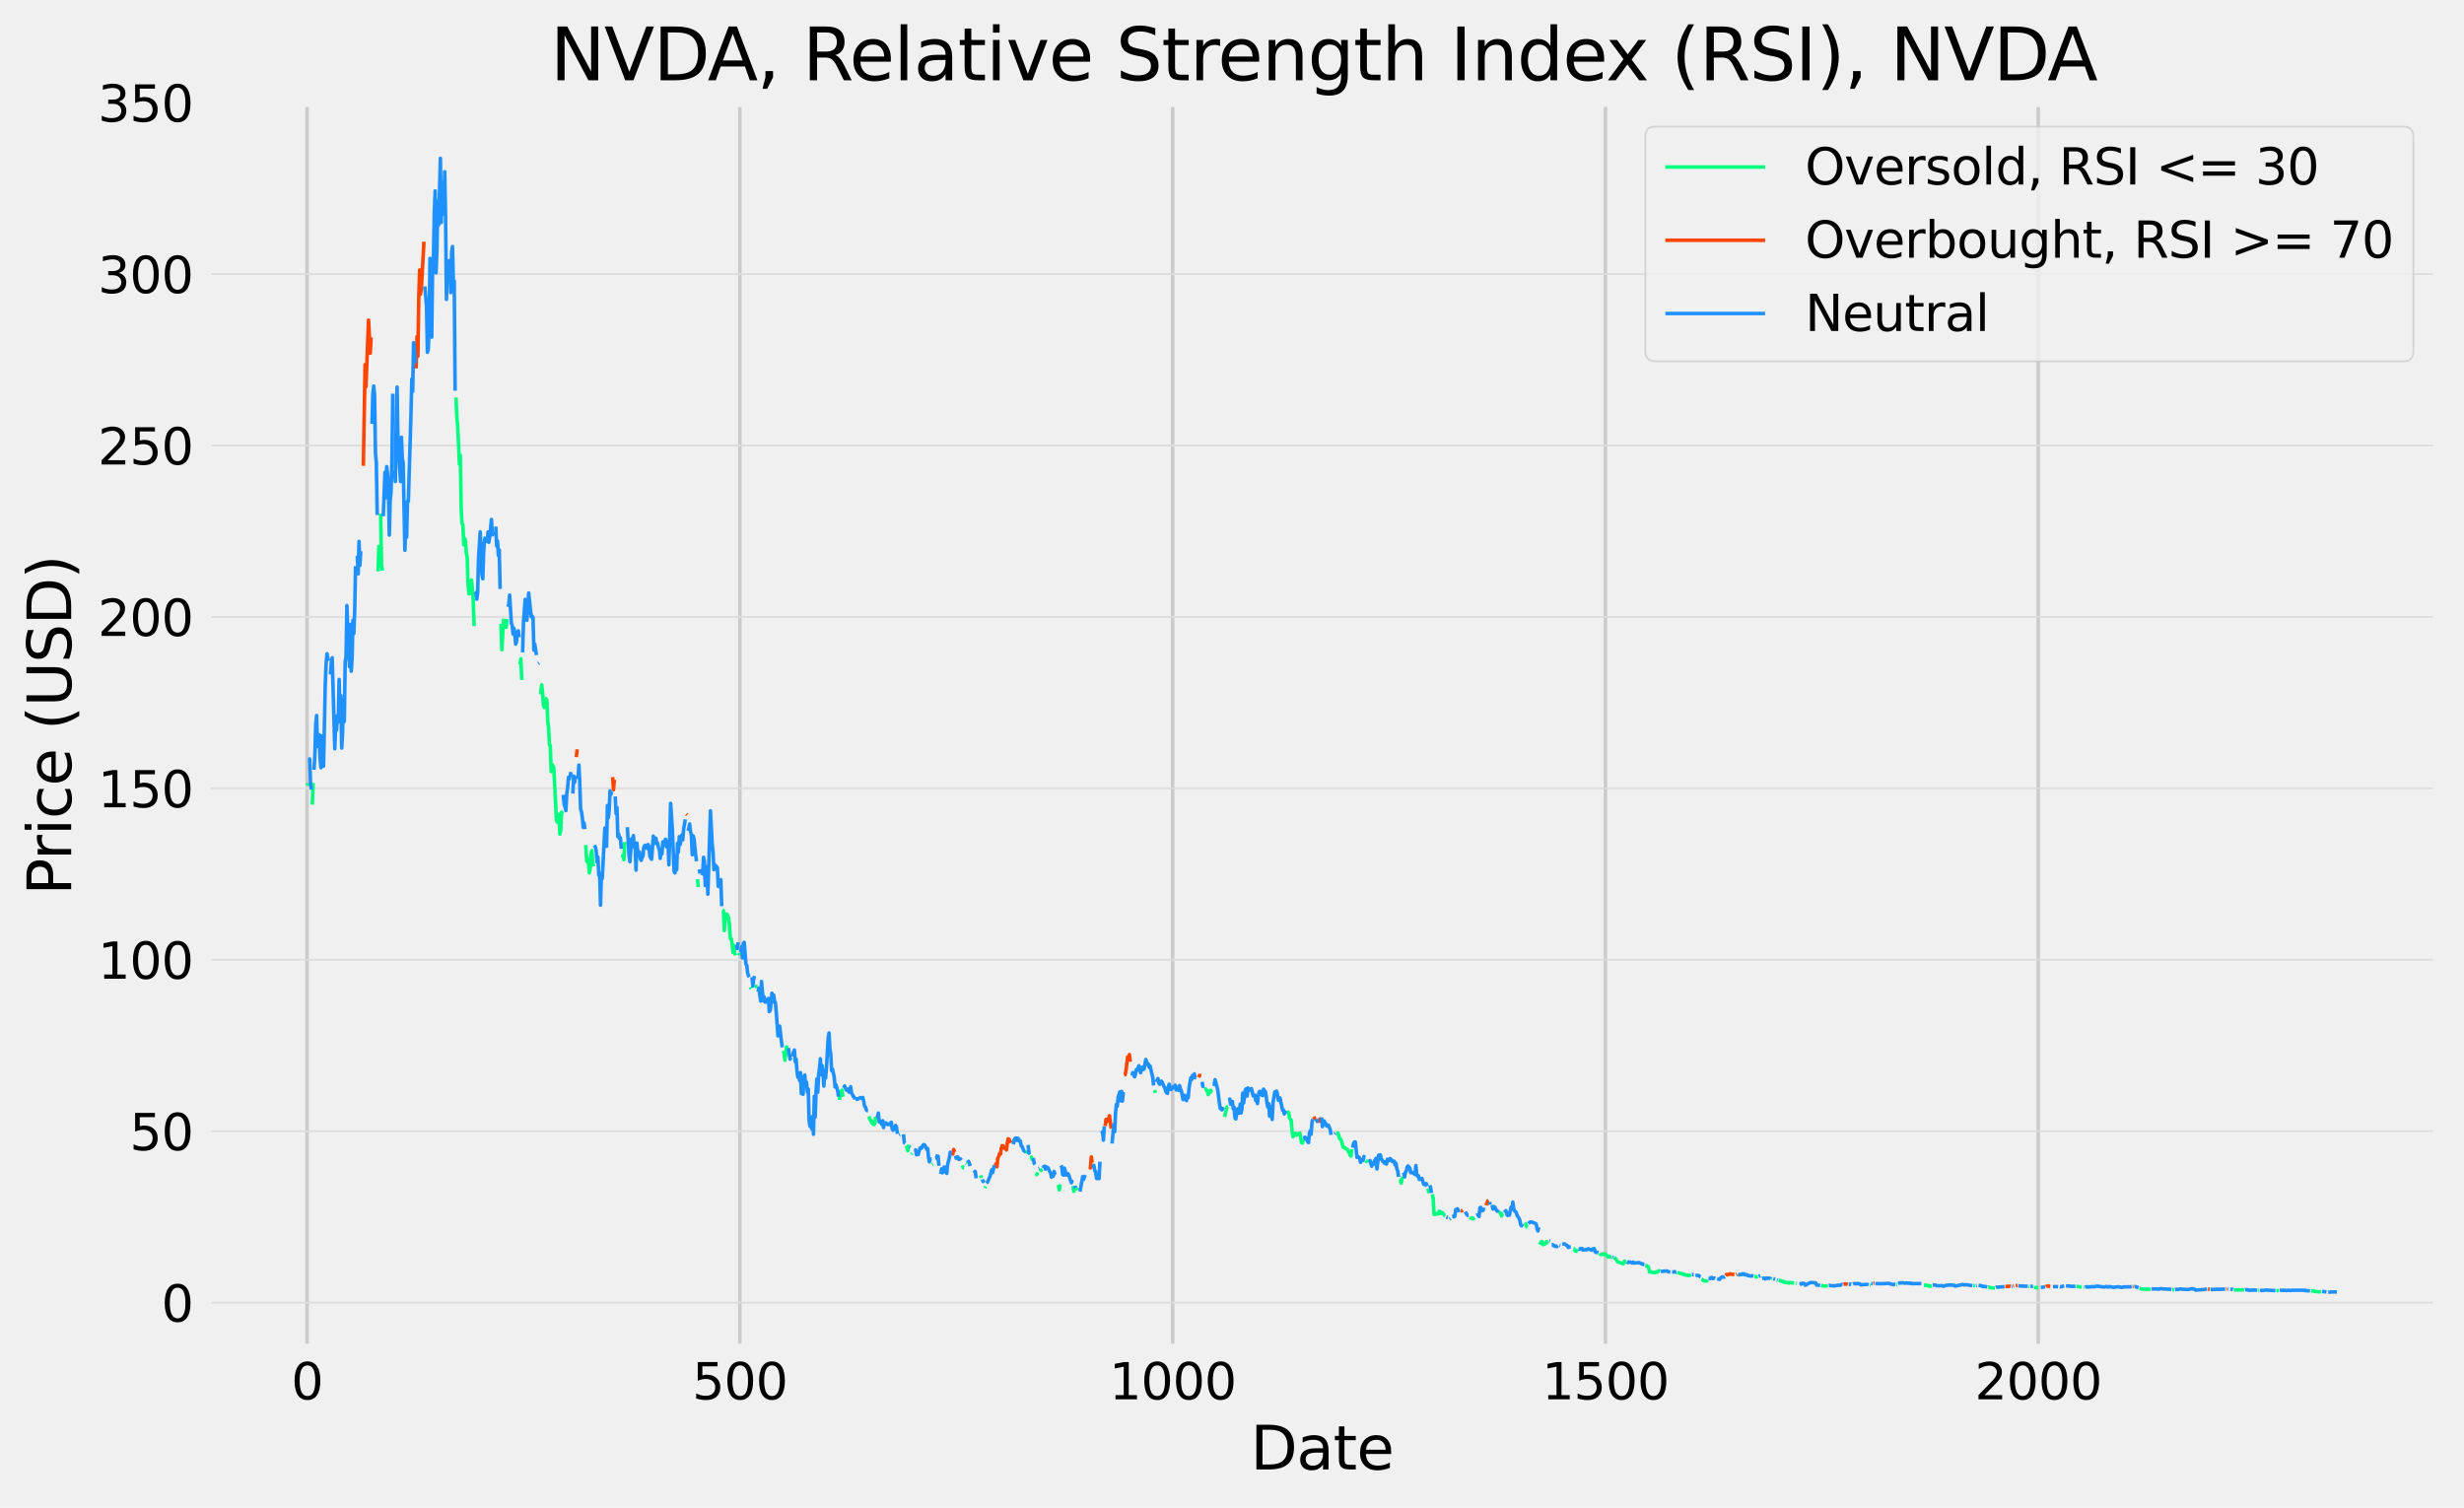 <?xml version="1.0" encoding="utf-8" standalone="no"?>
<!DOCTYPE svg PUBLIC "-//W3C//DTD SVG 1.1//EN"
  "http://www.w3.org/Graphics/SVG/1.1/DTD/svg11.dtd">
<svg xmlns:xlink="http://www.w3.org/1999/xlink" width="691.282pt" height="422.947pt" viewBox="0 0 691.282 422.947" xmlns="http://www.w3.org/2000/svg" version="1.1">
 <defs>
  <style type="text/css">*{stroke-linejoin: round; stroke-linecap: butt}</style>
 </defs>
 <g id="figure_1">
  <g id="patch_1">
   <path d="M 0 422.947 
L 691.282 422.947 
L 691.282 0 
L 0 0 
z
" style="fill: #f0f0f0"/>
  </g>
  <g id="axes_1">
   <g id="patch_2">
    <path d="M 57.682 378.438 
L 684.082 378.438 
L 684.082 28.518 
L 57.682 28.518 
z
" style="fill: #f0f0f0"/>
   </g>
   <g id="matplotlib.axis_1">
    <g id="xtick_1">
     <g id="line2d_1">
      <path d="M 86.154 378.438 
L 86.154 28.518 
" clip-path="url(#pab48d45a58)" style="fill: none; stroke: #cbcbcb"/>
     </g>
     <g id="line2d_2"/>
     <g id="text_1">
      <!-- 0 -->
      <g transform="translate(81.701 392.576)scale(0.14 -0.14)">
       <defs>
        <path id="DejaVuSans-30" d="M 2034 4250 
Q 1547 4250 1301 3770 
Q 1056 3291 1056 2328 
Q 1056 1369 1301 889 
Q 1547 409 2034 409 
Q 2525 409 2770 889 
Q 3016 1369 3016 2328 
Q 3016 3291 2770 3770 
Q 2525 4250 2034 4250 
z
M 2034 4750 
Q 2819 4750 3233 4129 
Q 3647 3509 3647 2328 
Q 3647 1150 3233 529 
Q 2819 -91 2034 -91 
Q 1250 -91 836 529 
Q 422 1150 422 2328 
Q 422 3509 836 4129 
Q 1250 4750 2034 4750 
z
" transform="scale(0.016)"/>
       </defs>
       <use xlink:href="#DejaVuSans-30"/>
      </g>
     </g>
    </g>
    <g id="xtick_2">
     <g id="line2d_3">
      <path d="M 207.573 378.438 
L 207.573 28.518 
" clip-path="url(#pab48d45a58)" style="fill: none; stroke: #cbcbcb"/>
     </g>
     <g id="line2d_4"/>
     <g id="text_2">
      <!-- 500 -->
      <g transform="translate(194.212 392.576)scale(0.14 -0.14)">
       <defs>
        <path id="DejaVuSans-35" d="M 691 4666 
L 3169 4666 
L 3169 4134 
L 1269 4134 
L 1269 2991 
Q 1406 3038 1543 3061 
Q 1681 3084 1819 3084 
Q 2600 3084 3056 2656 
Q 3513 2228 3513 1497 
Q 3513 744 3044 326 
Q 2575 -91 1722 -91 
Q 1428 -91 1123 -41 
Q 819 9 494 109 
L 494 744 
Q 775 591 1075 516 
Q 1375 441 1709 441 
Q 2250 441 2565 725 
Q 2881 1009 2881 1497 
Q 2881 1984 2565 2268 
Q 2250 2553 1709 2553 
Q 1456 2553 1204 2497 
Q 953 2441 691 2322 
L 691 4666 
z
" transform="scale(0.016)"/>
       </defs>
       <use xlink:href="#DejaVuSans-35"/>
       <use xlink:href="#DejaVuSans-30" x="63.623"/>
       <use xlink:href="#DejaVuSans-30" x="127.246"/>
      </g>
     </g>
    </g>
    <g id="xtick_3">
     <g id="line2d_5">
      <path d="M 328.992 378.438 
L 328.992 28.518 
" clip-path="url(#pab48d45a58)" style="fill: none; stroke: #cbcbcb"/>
     </g>
     <g id="line2d_6"/>
     <g id="text_3">
      <!-- 1000 -->
      <g transform="translate(311.177 392.576)scale(0.14 -0.14)">
       <defs>
        <path id="DejaVuSans-31" d="M 794 531 
L 1825 531 
L 1825 4091 
L 703 3866 
L 703 4441 
L 1819 4666 
L 2450 4666 
L 2450 531 
L 3481 531 
L 3481 0 
L 794 0 
L 794 531 
z
" transform="scale(0.016)"/>
       </defs>
       <use xlink:href="#DejaVuSans-31"/>
       <use xlink:href="#DejaVuSans-30" x="63.623"/>
       <use xlink:href="#DejaVuSans-30" x="127.246"/>
       <use xlink:href="#DejaVuSans-30" x="190.869"/>
      </g>
     </g>
    </g>
    <g id="xtick_4">
     <g id="line2d_7">
      <path d="M 450.411 378.438 
L 450.411 28.518 
" clip-path="url(#pab48d45a58)" style="fill: none; stroke: #cbcbcb"/>
     </g>
     <g id="line2d_8"/>
     <g id="text_4">
      <!-- 1500 -->
      <g transform="translate(432.596 392.576)scale(0.14 -0.14)">
       <use xlink:href="#DejaVuSans-31"/>
       <use xlink:href="#DejaVuSans-35" x="63.623"/>
       <use xlink:href="#DejaVuSans-30" x="127.246"/>
       <use xlink:href="#DejaVuSans-30" x="190.869"/>
      </g>
     </g>
    </g>
    <g id="xtick_5">
     <g id="line2d_9">
      <path d="M 571.83 378.438 
L 571.83 28.518 
" clip-path="url(#pab48d45a58)" style="fill: none; stroke: #cbcbcb"/>
     </g>
     <g id="line2d_10"/>
     <g id="text_5">
      <!-- 2000 -->
      <g transform="translate(554.015 392.576)scale(0.14 -0.14)">
       <defs>
        <path id="DejaVuSans-32" d="M 1228 531 
L 3431 531 
L 3431 0 
L 469 0 
L 469 531 
Q 828 903 1448 1529 
Q 2069 2156 2228 2338 
Q 2531 2678 2651 2914 
Q 2772 3150 2772 3378 
Q 2772 3750 2511 3984 
Q 2250 4219 1831 4219 
Q 1534 4219 1204 4116 
Q 875 4013 500 3803 
L 500 4441 
Q 881 4594 1212 4672 
Q 1544 4750 1819 4750 
Q 2544 4750 2975 4387 
Q 3406 4025 3406 3419 
Q 3406 3131 3298 2873 
Q 3191 2616 2906 2266 
Q 2828 2175 2409 1742 
Q 1991 1309 1228 531 
z
" transform="scale(0.016)"/>
       </defs>
       <use xlink:href="#DejaVuSans-32"/>
       <use xlink:href="#DejaVuSans-30" x="63.623"/>
       <use xlink:href="#DejaVuSans-30" x="127.246"/>
       <use xlink:href="#DejaVuSans-30" x="190.869"/>
      </g>
     </g>
    </g>
    <g id="text_6">
     <!-- Date -->
     <g transform="translate(350.804 412.253)scale(0.168 -0.168)">
      <defs>
       <path id="DejaVuSans-44" d="M 1259 4147 
L 1259 519 
L 2022 519 
Q 2988 519 3436 956 
Q 3884 1394 3884 2338 
Q 3884 3275 3436 3711 
Q 2988 4147 2022 4147 
L 1259 4147 
z
M 628 4666 
L 1925 4666 
Q 3281 4666 3915 4102 
Q 4550 3538 4550 2338 
Q 4550 1131 3912 565 
Q 3275 0 1925 0 
L 628 0 
L 628 4666 
z
" transform="scale(0.016)"/>
       <path id="DejaVuSans-61" d="M 2194 1759 
Q 1497 1759 1228 1600 
Q 959 1441 959 1056 
Q 959 750 1161 570 
Q 1363 391 1709 391 
Q 2188 391 2477 730 
Q 2766 1069 2766 1631 
L 2766 1759 
L 2194 1759 
z
M 3341 1997 
L 3341 0 
L 2766 0 
L 2766 531 
Q 2569 213 2275 61 
Q 1981 -91 1556 -91 
Q 1019 -91 701 211 
Q 384 513 384 1019 
Q 384 1609 779 1909 
Q 1175 2209 1959 2209 
L 2766 2209 
L 2766 2266 
Q 2766 2663 2505 2880 
Q 2244 3097 1772 3097 
Q 1472 3097 1187 3025 
Q 903 2953 641 2809 
L 641 3341 
Q 956 3463 1253 3523 
Q 1550 3584 1831 3584 
Q 2591 3584 2966 3190 
Q 3341 2797 3341 1997 
z
" transform="scale(0.016)"/>
       <path id="DejaVuSans-74" d="M 1172 4494 
L 1172 3500 
L 2356 3500 
L 2356 3053 
L 1172 3053 
L 1172 1153 
Q 1172 725 1289 603 
Q 1406 481 1766 481 
L 2356 481 
L 2356 0 
L 1766 0 
Q 1100 0 847 248 
Q 594 497 594 1153 
L 594 3053 
L 172 3053 
L 172 3500 
L 594 3500 
L 594 4494 
L 1172 4494 
z
" transform="scale(0.016)"/>
       <path id="DejaVuSans-65" d="M 3597 1894 
L 3597 1613 
L 953 1613 
Q 991 1019 1311 708 
Q 1631 397 2203 397 
Q 2534 397 2845 478 
Q 3156 559 3463 722 
L 3463 178 
Q 3153 47 2828 -22 
Q 2503 -91 2169 -91 
Q 1331 -91 842 396 
Q 353 884 353 1716 
Q 353 2575 817 3079 
Q 1281 3584 2069 3584 
Q 2775 3584 3186 3129 
Q 3597 2675 3597 1894 
z
M 3022 2063 
Q 3016 2534 2758 2815 
Q 2500 3097 2075 3097 
Q 1594 3097 1305 2825 
Q 1016 2553 972 2059 
L 3022 2063 
z
" transform="scale(0.016)"/>
      </defs>
      <use xlink:href="#DejaVuSans-44"/>
      <use xlink:href="#DejaVuSans-61" x="77.002"/>
      <use xlink:href="#DejaVuSans-74" x="138.281"/>
      <use xlink:href="#DejaVuSans-65" x="177.49"/>
     </g>
    </g>
   </g>
   <g id="matplotlib.axis_2">
    <g id="ytick_1">
     <g id="line2d_11">
      <path d="M 57.682 365.449 
L 684.082 365.449 
" clip-path="url(#pab48d45a58)" style="fill: none; stroke: #dcdcdc; stroke-width: 0.5"/>
     </g>
     <g id="line2d_12"/>
     <g id="text_7">
      <!-- 0 -->
      <g transform="translate(45.274 370.768)scale(0.14 -0.14)">
       <use xlink:href="#DejaVuSans-30"/>
      </g>
     </g>
    </g>
    <g id="ytick_2">
     <g id="line2d_13">
      <path d="M 57.682 317.357 
L 684.082 317.357 
" clip-path="url(#pab48d45a58)" style="fill: none; stroke: #dcdcdc; stroke-width: 0.5"/>
     </g>
     <g id="line2d_14"/>
     <g id="text_8">
      <!-- 50 -->
      <g transform="translate(36.367 322.676)scale(0.14 -0.14)">
       <use xlink:href="#DejaVuSans-35"/>
       <use xlink:href="#DejaVuSans-30" x="63.623"/>
      </g>
     </g>
    </g>
    <g id="ytick_3">
     <g id="line2d_15">
      <path d="M 57.682 269.264 
L 684.082 269.264 
" clip-path="url(#pab48d45a58)" style="fill: none; stroke: #dcdcdc; stroke-width: 0.5"/>
     </g>
     <g id="line2d_16"/>
     <g id="text_9">
      <!-- 100 -->
      <g transform="translate(27.459 274.583)scale(0.14 -0.14)">
       <use xlink:href="#DejaVuSans-31"/>
       <use xlink:href="#DejaVuSans-30" x="63.623"/>
       <use xlink:href="#DejaVuSans-30" x="127.246"/>
      </g>
     </g>
    </g>
    <g id="ytick_4">
     <g id="line2d_17">
      <path d="M 57.682 221.172 
L 684.082 221.172 
" clip-path="url(#pab48d45a58)" style="fill: none; stroke: #dcdcdc; stroke-width: 0.5"/>
     </g>
     <g id="line2d_18"/>
     <g id="text_10">
      <!-- 150 -->
      <g transform="translate(27.459 226.491)scale(0.14 -0.14)">
       <use xlink:href="#DejaVuSans-31"/>
       <use xlink:href="#DejaVuSans-35" x="63.623"/>
       <use xlink:href="#DejaVuSans-30" x="127.246"/>
      </g>
     </g>
    </g>
    <g id="ytick_5">
     <g id="line2d_19">
      <path d="M 57.682 173.08 
L 684.082 173.08 
" clip-path="url(#pab48d45a58)" style="fill: none; stroke: #dcdcdc; stroke-width: 0.5"/>
     </g>
     <g id="line2d_20"/>
     <g id="text_11">
      <!-- 200 -->
      <g transform="translate(27.459 178.399)scale(0.14 -0.14)">
       <use xlink:href="#DejaVuSans-32"/>
       <use xlink:href="#DejaVuSans-30" x="63.623"/>
       <use xlink:href="#DejaVuSans-30" x="127.246"/>
      </g>
     </g>
    </g>
    <g id="ytick_6">
     <g id="line2d_21">
      <path d="M 57.682 124.988 
L 684.082 124.988 
" clip-path="url(#pab48d45a58)" style="fill: none; stroke: #dcdcdc; stroke-width: 0.5"/>
     </g>
     <g id="line2d_22"/>
     <g id="text_12">
      <!-- 250 -->
      <g transform="translate(27.459 130.307)scale(0.14 -0.14)">
       <use xlink:href="#DejaVuSans-32"/>
       <use xlink:href="#DejaVuSans-35" x="63.623"/>
       <use xlink:href="#DejaVuSans-30" x="127.246"/>
      </g>
     </g>
    </g>
    <g id="ytick_7">
     <g id="line2d_23">
      <path d="M 57.682 76.896 
L 684.082 76.896 
" clip-path="url(#pab48d45a58)" style="fill: none; stroke: #dcdcdc; stroke-width: 0.5"/>
     </g>
     <g id="line2d_24"/>
     <g id="text_13">
      <!-- 300 -->
      <g transform="translate(27.459 82.215)scale(0.14 -0.14)">
       <defs>
        <path id="DejaVuSans-33" d="M 2597 2516 
Q 3050 2419 3304 2112 
Q 3559 1806 3559 1356 
Q 3559 666 3084 287 
Q 2609 -91 1734 -91 
Q 1441 -91 1130 -33 
Q 819 25 488 141 
L 488 750 
Q 750 597 1062 519 
Q 1375 441 1716 441 
Q 2309 441 2620 675 
Q 2931 909 2931 1356 
Q 2931 1769 2642 2001 
Q 2353 2234 1838 2234 
L 1294 2234 
L 1294 2753 
L 1863 2753 
Q 2328 2753 2575 2939 
Q 2822 3125 2822 3475 
Q 2822 3834 2567 4026 
Q 2313 4219 1838 4219 
Q 1578 4219 1281 4162 
Q 984 4106 628 3988 
L 628 4550 
Q 988 4650 1302 4700 
Q 1616 4750 1894 4750 
Q 2613 4750 3031 4423 
Q 3450 4097 3450 3541 
Q 3450 3153 3228 2886 
Q 3006 2619 2597 2516 
z
" transform="scale(0.016)"/>
       </defs>
       <use xlink:href="#DejaVuSans-33"/>
       <use xlink:href="#DejaVuSans-30" x="63.623"/>
       <use xlink:href="#DejaVuSans-30" x="127.246"/>
      </g>
     </g>
    </g>
    <g id="ytick_8">
     <g id="line2d_25">
      <path d="M 57.682 28.804 
L 684.082 28.804 
" clip-path="url(#pab48d45a58)" style="fill: none; stroke: #dcdcdc; stroke-width: 0.5"/>
     </g>
     <g id="line2d_26"/>
     <g id="text_14">
      <!-- 350 -->
      <g transform="translate(27.459 34.122)scale(0.14 -0.14)">
       <use xlink:href="#DejaVuSans-33"/>
       <use xlink:href="#DejaVuSans-35" x="63.623"/>
       <use xlink:href="#DejaVuSans-30" x="127.246"/>
      </g>
     </g>
    </g>
    <g id="text_15">
     <!-- Price (USD) -->
     <g transform="translate(19.965 251.143)rotate(-90)scale(0.168 -0.168)">
      <defs>
       <path id="DejaVuSans-50" d="M 1259 4147 
L 1259 2394 
L 2053 2394 
Q 2494 2394 2734 2622 
Q 2975 2850 2975 3272 
Q 2975 3691 2734 3919 
Q 2494 4147 2053 4147 
L 1259 4147 
z
M 628 4666 
L 2053 4666 
Q 2838 4666 3239 4311 
Q 3641 3956 3641 3272 
Q 3641 2581 3239 2228 
Q 2838 1875 2053 1875 
L 1259 1875 
L 1259 0 
L 628 0 
L 628 4666 
z
" transform="scale(0.016)"/>
       <path id="DejaVuSans-72" d="M 2631 2963 
Q 2534 3019 2420 3045 
Q 2306 3072 2169 3072 
Q 1681 3072 1420 2755 
Q 1159 2438 1159 1844 
L 1159 0 
L 581 0 
L 581 3500 
L 1159 3500 
L 1159 2956 
Q 1341 3275 1631 3429 
Q 1922 3584 2338 3584 
Q 2397 3584 2469 3576 
Q 2541 3569 2628 3553 
L 2631 2963 
z
" transform="scale(0.016)"/>
       <path id="DejaVuSans-69" d="M 603 3500 
L 1178 3500 
L 1178 0 
L 603 0 
L 603 3500 
z
M 603 4863 
L 1178 4863 
L 1178 4134 
L 603 4134 
L 603 4863 
z
" transform="scale(0.016)"/>
       <path id="DejaVuSans-63" d="M 3122 3366 
L 3122 2828 
Q 2878 2963 2633 3030 
Q 2388 3097 2138 3097 
Q 1578 3097 1268 2742 
Q 959 2388 959 1747 
Q 959 1106 1268 751 
Q 1578 397 2138 397 
Q 2388 397 2633 464 
Q 2878 531 3122 666 
L 3122 134 
Q 2881 22 2623 -34 
Q 2366 -91 2075 -91 
Q 1284 -91 818 406 
Q 353 903 353 1747 
Q 353 2603 823 3093 
Q 1294 3584 2113 3584 
Q 2378 3584 2631 3529 
Q 2884 3475 3122 3366 
z
" transform="scale(0.016)"/>
       <path id="DejaVuSans-20" transform="scale(0.016)"/>
       <path id="DejaVuSans-28" d="M 1984 4856 
Q 1566 4138 1362 3434 
Q 1159 2731 1159 2009 
Q 1159 1288 1364 580 
Q 1569 -128 1984 -844 
L 1484 -844 
Q 1016 -109 783 600 
Q 550 1309 550 2009 
Q 550 2706 781 3412 
Q 1013 4119 1484 4856 
L 1984 4856 
z
" transform="scale(0.016)"/>
       <path id="DejaVuSans-55" d="M 556 4666 
L 1191 4666 
L 1191 1831 
Q 1191 1081 1462 751 
Q 1734 422 2344 422 
Q 2950 422 3222 751 
Q 3494 1081 3494 1831 
L 3494 4666 
L 4128 4666 
L 4128 1753 
Q 4128 841 3676 375 
Q 3225 -91 2344 -91 
Q 1459 -91 1007 375 
Q 556 841 556 1753 
L 556 4666 
z
" transform="scale(0.016)"/>
       <path id="DejaVuSans-53" d="M 3425 4513 
L 3425 3897 
Q 3066 4069 2747 4153 
Q 2428 4238 2131 4238 
Q 1616 4238 1336 4038 
Q 1056 3838 1056 3469 
Q 1056 3159 1242 3001 
Q 1428 2844 1947 2747 
L 2328 2669 
Q 3034 2534 3370 2195 
Q 3706 1856 3706 1288 
Q 3706 609 3251 259 
Q 2797 -91 1919 -91 
Q 1588 -91 1214 -16 
Q 841 59 441 206 
L 441 856 
Q 825 641 1194 531 
Q 1563 422 1919 422 
Q 2459 422 2753 634 
Q 3047 847 3047 1241 
Q 3047 1584 2836 1778 
Q 2625 1972 2144 2069 
L 1759 2144 
Q 1053 2284 737 2584 
Q 422 2884 422 3419 
Q 422 4038 858 4394 
Q 1294 4750 2059 4750 
Q 2388 4750 2728 4690 
Q 3069 4631 3425 4513 
z
" transform="scale(0.016)"/>
       <path id="DejaVuSans-29" d="M 513 4856 
L 1013 4856 
Q 1481 4119 1714 3412 
Q 1947 2706 1947 2009 
Q 1947 1309 1714 600 
Q 1481 -109 1013 -844 
L 513 -844 
Q 928 -128 1133 580 
Q 1338 1288 1338 2009 
Q 1338 2731 1133 3434 
Q 928 4138 513 4856 
z
" transform="scale(0.016)"/>
      </defs>
      <use xlink:href="#DejaVuSans-50"/>
      <use xlink:href="#DejaVuSans-72" x="58.553"/>
      <use xlink:href="#DejaVuSans-69" x="99.666"/>
      <use xlink:href="#DejaVuSans-63" x="127.449"/>
      <use xlink:href="#DejaVuSans-65" x="182.43"/>
      <use xlink:href="#DejaVuSans-20" x="243.953"/>
      <use xlink:href="#DejaVuSans-28" x="275.74"/>
      <use xlink:href="#DejaVuSans-55" x="314.754"/>
      <use xlink:href="#DejaVuSans-53" x="387.947"/>
      <use xlink:href="#DejaVuSans-44" x="451.424"/>
      <use xlink:href="#DejaVuSans-29" x="528.426"/>
     </g>
    </g>
   </g>
   <g id="line2d_27">
    <path d="M 86.154 220.384 
L 86.397 219.71 
M 87.612 225.76 
L 87.854 219.643 
M 106.067 160.288 
L 106.31 152.881 
M 106.796 144.09 
L 107.039 158.518 
L 107.281 160.076 
M 127.923 111.512 
L 128.165 117.033 
L 128.408 119.534 
L 128.894 130.268 
L 129.137 127.71 
L 129.38 142.628 
L 129.622 146.86 
L 129.865 147.187 
L 130.108 152.853 
L 130.351 151.054 
L 130.594 151.708 
L 130.837 155.171 
L 131.079 156.286 
L 131.322 164.048 
L 131.565 166.626 
L 131.808 166.395 
L 132.051 165.087 
L 132.294 162.74 
L 132.779 168.742 
L 133.022 175.658 
M 140.55 175.023 
L 140.793 182.314 
L 141.279 173.561 
M 141.764 173.994 
L 142.007 175.975 
L 142.25 173.696 
M 145.893 186.43 
L 146.135 184.817 
L 146.378 190.768 
M 151.478 194.142 
L 151.721 194.351 
L 151.964 192.137 
L 152.206 193.998 
L 152.449 197.848 
L 152.692 198.49 
L 152.935 197.54 
L 153.178 195.982 
L 153.421 196.374 
L 153.663 202.226 
L 153.906 204.068 
L 154.149 209.01 
L 154.392 209.202 
L 154.635 216.478 
L 154.878 214.439 
L 155.363 215.286 
L 155.849 224.899 
L 156.092 230.158 
L 156.335 230.639 
L 156.577 229.199 
L 156.82 228.453 
L 157.063 234.01 
L 157.306 233.114 
L 157.549 227.845 
L 157.792 228.235 
M 164.348 237.06 
L 164.591 241.643 
L 164.834 240.907 
L 165.077 241.955 
L 165.32 244.879 
L 165.562 243.843 
L 165.805 239.729 
L 166.048 238.618 
L 166.291 241.893 
L 166.534 243.078 
M 174.547 240.508 
L 174.79 239.919 
L 175.033 241.2 
L 175.276 236.223 
M 195.674 246.68 
L 195.917 248.837 
M 202.717 255.385 
L 202.959 255.412 
L 203.202 261.089 
L 203.445 258.059 
L 203.688 257.727 
L 203.931 256.419 
L 204.416 257.455 
L 204.659 259.547 
L 204.902 263.352 
L 205.145 263.359 
L 205.388 264.787 
L 205.631 267.192 
L 205.873 265.21 
L 206.116 267.394 
L 206.359 268.016 
M 207.331 267.326 
L 207.573 267.968 
M 210.487 276.959 
L 210.73 277.392 
M 211.944 276.37 
L 212.187 276.786 
L 212.43 276.613 
M 219.715 294.816 
L 219.958 295.406 
L 220.201 297.451 
L 220.687 293.681 
L 220.929 295.388 
M 235.5 308.597 
L 235.743 306.341 
L 235.985 306.406 
L 236.228 305.822 
L 236.471 307.69 
M 243.756 313.187 
L 244.242 314.43 
L 244.485 314.43 
L 244.728 315.255 
L 244.97 315.092 
L 245.213 315.515 
L 245.456 315.132 
L 245.699 313.331 
M 254.198 321.437 
L 254.441 321.995 
L 254.684 322.832 
L 254.927 321.125 
M 255.655 323.839 
L 255.898 323.609 
M 261.483 326.682 
L 261.726 326.542 
M 269.983 326.961 
L 270.225 327.622 
L 270.468 327.646 
M 270.954 326.314 
L 271.197 326.439 
M 275.082 329.757 
L 275.325 330.462 
M 276.296 333.28 
L 276.539 332.876 
M 287.953 323.662 
L 288.195 322.767 
M 289.167 324.823 
L 289.41 324.616 
L 289.653 325.638 
M 290.624 329.226 
L 290.867 329.558 
L 291.11 328.887 
M 291.838 327.829 
L 292.081 328.355 
L 292.324 328.079 
M 296.938 332.412 
L 297.18 333.804 
L 297.423 332.263 
M 301.066 332.7 
L 301.309 334.672 
M 302.037 333.311 
L 302.28 333.908 
M 323.893 305.853 
L 324.135 306.579 
M 337.977 305.673 
L 338.22 305.507 
L 338.463 305.889 
L 338.706 305.925 
L 338.949 307.089 
L 339.677 305.884 
L 339.92 306.293 
L 340.163 306.401 
M 343.563 313.351 
L 344.291 310.453 
L 344.534 310.374 
M 361.047 311.663 
L 361.29 312.081 
L 361.532 312.067 
L 361.775 313.654 
L 362.261 314.358 
L 362.504 317.513 
L 362.747 318.92 
L 362.99 317.982 
L 363.232 318.037 
L 363.475 317.972 
L 363.718 318.494 
L 364.204 318.126 
L 364.447 318.292 
L 364.689 317.862 
L 365.175 320.61 
L 365.418 320.68 
L 365.661 319.559 
M 374.889 317.939 
L 375.374 317.854 
L 375.86 319.514 
L 376.103 319.535 
L 376.346 320.019 
L 376.831 321.853 
L 377.074 321.981 
L 377.317 321.957 
L 377.56 322.317 
L 378.045 322.462 
L 378.288 323.205 
L 378.531 323.193 
L 378.774 324.099 
L 379.017 324.33 
L 379.26 322.406 
M 383.145 325.609 
L 383.388 325.845 
L 383.631 325.78 
L 383.874 326.059 
M 392.616 330.947 
L 392.859 331.051 
L 393.101 331.945 
L 393.344 330.688 
L 393.587 330.178 
M 400.629 333.451 
L 400.872 334.737 
M 401.844 335.031 
L 402.086 336.283 
L 402.329 340.696 
L 402.572 340.737 
L 402.815 340.475 
L 403.543 340.566 
L 403.786 339.806 
L 404.029 340.369 
L 404.272 340.047 
L 404.515 340.436 
L 404.758 340.263 
L 405.243 340.999 
L 405.486 341.1 
M 412.286 341.614 
L 412.528 341.754 
L 413.014 341.706 
L 413.257 341.963 
L 413.743 341.643 
M 420.542 340.438 
L 420.785 340.162 
L 421.271 341.136 
L 421.513 340.578 
L 421.756 340.576 
M 427.827 342.992 
L 428.07 343.355 
L 428.313 344.18 
L 428.556 344.375 
M 431.955 349.153 
L 432.441 348.338 
L 432.684 348.311 
L 432.927 349.201 
L 433.655 348.845 
L 433.898 348.338 
L 434.141 348.482 
L 434.384 348.453 
M 441.426 350.338 
L 441.669 350.374 
L 441.912 350.925 
L 442.155 351.052 
L 442.397 350.841 
L 442.64 351.137 
M 448.711 351.687 
L 448.954 351.937 
L 449.197 351.973 
L 449.683 351.719 
L 449.925 351.94 
L 450.168 351.969 
L 450.411 351.832 
L 451.14 352.651 
L 451.382 352.411 
L 451.868 352.712 
L 452.111 352.777 
M 452.839 352.752 
L 453.325 353.221 
L 453.811 353.991 
L 455.025 354.412 
L 455.268 354.57 
L 455.511 354.453 
L 455.754 353.789 
L 455.996 354.092 
L 456.239 354.082 
M 461.582 354.977 
L 461.824 355.022 
L 462.067 355.282 
L 462.31 355.304 
L 462.553 355.595 
L 462.796 356.896 
L 463.039 356.778 
L 463.282 356.802 
L 463.524 356.965 
L 464.01 357.04 
L 464.253 357.09 
L 464.739 356.792 
L 464.981 356.905 
L 465.467 356.477 
L 465.71 356.677 
M 470.567 356.939 
L 471.052 357.158 
L 471.295 357.17 
L 471.538 357.309 
L 472.024 357.319 
L 472.267 357.557 
L 472.509 357.49 
L 472.752 357.72 
L 473.238 357.701 
L 473.481 357.831 
L 473.966 357.814 
L 474.452 357.622 
M 477.366 358.798 
L 477.609 358.959 
L 477.852 359.262 
L 478.095 359.365 
L 478.58 359.319 
L 478.823 359.384 
L 479.066 359.093 
M 492.179 358.139 
L 492.422 358.139 
L 492.665 358.283 
L 493.151 358.112 
M 497.036 358.771 
L 497.279 358.762 
M 498.979 359.156 
L 499.707 359.336 
L 500.193 359.637 
L 500.436 359.521 
L 500.921 359.846 
L 501.407 359.812 
L 501.893 359.945 
L 502.136 359.791 
L 503.35 359.993 
M 503.835 360.019 
L 504.078 360.103 
M 510.878 360.635 
L 511.363 360.705 
L 511.606 360.806 
L 512.82 360.712 
M 524.477 360.488 
L 524.719 360.441 
M 532.005 360.408 
L 532.247 360.39 
M 539.775 360.548 
L 540.747 360.613 
L 541.232 360.831 
L 541.475 360.693 
L 541.718 360.806 
L 541.961 360.729 
M 553.617 360.691 
L 554.103 360.725 
M 557.745 361.147 
L 557.988 361.044 
L 558.231 361.224 
L 559.688 361.398 
M 569.159 360.87 
L 569.402 360.928 
M 570.616 361.25 
L 571.344 361.205 
L 571.83 361.241 
M 582.515 360.892 
L 583.001 360.923 
L 583.729 361.063 
L 583.972 361.063 
M 584.458 361.13 
L 584.7 361.121 
M 600.242 361.402 
L 600.728 361.621 
L 603.399 361.707 
M 609.47 361.815 
L 609.956 361.837 
M 626.711 361.871 
L 628.168 361.89 
L 629.625 361.854 
M 633.511 362.041 
L 633.754 362.034 
M 638.61 362.08 
L 639.339 362.054 
M 648.324 362.167 
L 648.81 362.186 
L 650.509 362.433 
L 651.238 362.366 
M 652.938 362.504 
" clip-path="url(#pab48d45a58)" style="fill: none; stroke: #00ff7f"/>
   </g>
   <g id="line2d_28">
    <path d="M 101.939 130.692 
L 102.425 102.288 
L 102.667 108.521 
L 103.396 89.823 
L 103.882 99.095 
L 104.124 94.69 
M 116.752 103.375 
L 116.995 94.421 
L 117.238 99.942 
L 117.481 83.725 
L 117.723 75.732 
L 117.966 82.561 
L 118.209 80.878 
L 118.938 67.806 
M 161.677 212.395 
L 161.92 210.234 
M 171.876 217.996 
L 172.119 221.545 
L 172.362 218.76 
M 192.517 228.403 
L 192.76 228.617 
M 267.069 323.351 
L 267.311 323.758 
L 267.554 322.488 
L 267.797 323.209 
M 279.21 327.076 
L 279.453 326.485 
L 279.696 327.348 
L 279.939 324.854 
L 280.182 324.525 
L 280.425 323.628 
L 280.668 323.823 
L 280.91 322.202 
L 281.153 321.442 
L 281.396 321.399 
L 281.639 322.053 
L 281.882 321.925 
L 282.367 322.625 
L 282.61 320.504 
L 282.853 319.48 
L 283.096 319.6 
L 283.582 320.651 
M 305.68 327.386 
L 305.923 327.67 
L 306.165 324.561 
L 306.408 326.15 
M 310.051 315.916 
L 310.294 314.041 
L 310.537 314.697 
L 310.779 314.526 
L 311.265 313.002 
L 311.751 316.635 
M 315.393 301.597 
L 315.636 301.542 
L 315.879 300.558 
L 316.365 296.501 
L 316.608 296.562 
L 316.85 295.869 
L 317.093 297.875 
M 336.277 302.232 
L 336.52 301.691 
L 337.006 301.763 
M 368.575 313.278 
L 368.818 313.767 
L 369.06 313.497 
M 370.032 314.957 
L 370.275 313.947 
L 370.517 314.32 
M 409.857 339.606 
L 410.1 339.698 
L 410.343 339.462 
M 416.9 338.128 
L 417.385 336.928 
L 417.628 336.803 
M 484.166 357.867 
L 484.408 357.54 
L 484.651 357.665 
L 485.38 357.35 
L 485.623 357.48 
L 486.594 357.539 
M 487.08 357.593 
L 487.322 357.473 
M 517.192 360.346 
L 517.677 360.19 
L 518.163 360.26 
L 518.406 360.32 
M 525.691 360.012 
L 525.934 359.978 
M 562.602 360.899 
L 563.088 360.907 
L 563.816 360.844 
L 564.059 360.848 
M 564.788 360.781 
L 565.031 360.733 
M 565.516 360.69 
L 566.002 360.632 
M 574.016 361.015 
L 574.258 360.808 
L 575.23 360.868 
M 598.299 360.943 
L 598.542 360.902 
M 619.426 361.647 
L 619.912 361.698 
M 624.526 361.619 
L 624.769 361.602 
M 625.497 361.65 
" clip-path="url(#pab48d45a58)" style="fill: none; stroke: #ff4500"/>
   </g>
   <g id="line2d_29">
    <path d="M 86.64 213.112 
L 86.883 212.92 
L 87.126 219.922 
L 87.369 221.519 
M 88.097 215.959 
L 88.34 211.727 
L 88.583 203.195 
L 88.826 200.723 
L 89.069 209.39 
L 89.311 208.091 
L 89.554 206.11 
L 89.797 212.708 
L 90.04 215.392 
L 90.283 206.485 
L 90.526 213.131 
L 90.768 214.949 
L 91.254 191.855 
L 91.497 186.084 
L 91.74 183.41 
L 91.983 184.757 
L 92.225 185.392 
M 92.711 189.239 
L 92.954 185.853 
L 93.197 184.516 
L 93.925 210.073 
L 94.168 202.916 
L 94.411 204.879 
L 94.654 200.743 
L 94.897 202.532 
L 95.139 190.615 
L 95.382 199.396 
L 95.625 195.145 
L 95.868 209.871 
L 96.111 205.494 
L 96.354 196.212 
L 96.597 202.416 
L 96.839 185.825 
L 97.082 184.199 
L 97.325 169.868 
L 97.568 176.908 
L 97.811 177.572 
L 98.054 187.056 
L 98.296 175.177 
L 98.539 188.325 
L 98.782 184.738 
L 99.025 174.023 
L 99.268 177.745 
L 99.511 171.32 
L 99.753 158.826 
M 100.239 155.93 
L 100.482 160.98 
L 100.725 151.891 
L 100.968 158.614 
L 101.21 154.642 
M 104.367 118.89 
L 104.61 110.329 
L 104.853 108.31 
L 105.096 111.012 
L 105.339 127.239 
L 105.581 129.836 
L 105.824 144.484 
M 107.524 144.84 
L 108.01 132.49 
L 108.253 139.637 
L 108.496 130.903 
L 108.738 133.096 
L 108.981 137.03 
L 109.224 150.121 
L 109.467 140.474 
L 109.71 138.05 
L 109.953 129.73 
L 110.195 110.454 
M 110.681 132.038 
L 110.924 135.097 
L 111.167 117.062 
L 111.41 108.588 
L 111.652 123.949 
L 112.381 135.107 
L 112.624 122.66 
L 112.867 128.47 
L 113.109 129.932 
L 113.595 154.382 
L 113.838 146.418 
L 114.081 150.727 
L 114.324 140.647 
L 114.566 140.628 
L 115.295 116.302 
L 115.538 106.309 
L 115.781 109.839 
L 116.024 96.142 
L 116.266 97.893 
L 116.509 101.904 
M 119.18 80.358 
L 119.666 85.793 
L 119.909 98.835 
L 120.152 98.047 
L 120.395 92.41 
L 120.637 72.481 
L 120.88 92.891 
L 121.123 94.584 
L 121.366 74.991 
L 121.609 72.183 
L 121.852 59.332 
L 122.094 53.552 
L 122.337 76.54 
L 122.58 70.23 
L 122.823 56.447 
L 123.066 63.093 
L 123.551 44.424 
L 123.794 62.439 
L 124.037 51.176 
L 124.28 60.102 
L 124.523 58.082 
L 124.766 48.185 
L 125.009 60.785 
L 125.251 84.004 
L 125.494 74.943 
L 125.737 76.655 
L 125.98 73.145 
L 126.223 73.145 
L 126.466 82.099 
L 126.708 70.576 
L 126.951 69.163 
L 127.194 79.281 
L 127.437 78.81 
L 127.68 109.618 
M 133.265 165.943 
L 133.508 166.193 
L 133.751 168.107 
L 133.994 166.357 
L 134.236 157.114 
L 134.722 149.207 
L 135.208 161.096 
L 135.451 162.375 
L 135.693 154.805 
L 135.936 151.516 
L 136.179 150.563 
M 136.665 152.381 
L 136.908 149.246 
L 137.15 152.141 
L 137.393 150.583 
L 137.879 145.735 
L 138.122 150.034 
L 138.365 149.602 
L 138.607 150.14 
M 139.093 147.726 
L 139.336 153.189 
L 139.579 151.795 
L 139.822 155.834 
L 140.064 154.247 
L 140.307 165.231 
M 142.493 170.243 
L 142.736 169.56 
L 142.979 166.953 
L 143.464 174.86 
L 143.707 175.485 
L 143.95 177.899 
L 144.193 176.331 
L 144.436 177.86 
L 144.678 180.698 
L 144.921 179.871 
L 145.164 177.331 
L 145.407 176.985 
L 145.65 178.755 
M 146.621 183.023 
L 146.864 174.605 
L 147.35 168.151 
L 147.592 172.597 
L 147.835 174.015 
L 148.321 166.362 
L 149.049 173.056 
L 149.292 172.823 
L 149.535 173.224 
L 149.778 182.4 
L 150.021 180.722 
L 150.506 183.788 
M 150.992 186.173 
L 151.235 185.995 
M 158.034 222.978 
L 158.277 225.76 
L 158.52 226.381 
L 158.763 227.412 
L 159.006 222.742 
L 159.249 221.081 
L 159.491 218.049 
L 159.734 218.51 
L 160.22 216.575 
M 160.706 222.613 
L 160.949 217.705 
L 161.191 219.525 
L 161.434 217.693 
M 162.163 218.508 
L 162.406 214.637 
L 162.648 219.162 
L 162.891 226.943 
L 163.134 227.742 
L 163.377 229.41 
L 163.62 232.123 
L 163.863 230.911 
L 164.105 232.601 
M 166.777 237.127 
L 167.019 237.608 
L 167.262 238.57 
L 167.505 241.794 
L 167.748 240.472 
L 167.991 245.524 
L 168.234 245.024 
L 168.476 253.94 
L 168.719 245.589 
L 168.962 246.466 
L 169.691 232.313 
L 169.934 233.537 
L 170.176 237.451 
L 170.419 225.991 
L 170.662 229.425 
L 170.905 227.369 
L 171.148 221.879 
L 171.391 222.817 
L 171.633 222.076 
M 172.605 223.44 
L 172.848 228.259 
L 173.09 226.571 
L 173.333 234.725 
L 173.576 234.02 
L 173.819 235.307 
L 174.062 235.054 
L 174.305 238.13 
M 176.004 232.065 
L 176.49 240.166 
L 176.733 241.761 
L 177.219 235.295 
L 177.461 235.747 
L 177.704 234.431 
L 177.947 237.747 
L 178.19 237.1 
L 178.433 244.117 
L 178.676 236.516 
L 178.919 239.317 
L 179.161 239.88 
L 179.404 239.007 
L 179.647 240.955 
L 179.89 241.371 
L 180.133 240.469 
L 180.376 240.32 
L 180.618 237.733 
L 180.861 237.213 
L 181.104 237.793 
L 181.347 237.127 
L 181.59 238.077 
L 181.833 236.942 
L 182.075 237.439 
L 182.318 240.282 
L 182.804 241.075 
L 183.29 234.573 
L 183.532 235.04 
L 183.775 236.6 
L 184.018 235.172 
L 184.261 236.658 
L 184.504 236.547 
L 184.747 237.896 
L 184.989 238.151 
L 185.232 240.816 
L 185.475 239.063 
L 185.718 239.565 
L 185.961 236.175 
L 186.446 236.348 
L 186.689 235.453 
L 186.932 237.552 
L 187.175 236.016 
L 187.418 236.389 
L 187.661 242.621 
L 188.146 225.385 
L 188.632 232.77 
L 189.118 244.442 
L 189.361 244.891 
L 189.603 240.178 
L 189.846 243.997 
L 190.089 236.593 
L 190.332 239.051 
L 190.575 234.732 
L 190.818 236.937 
L 191.303 234.2 
L 191.546 235.622 
L 191.789 232.604 
L 192.275 229.875 
M 193.003 233.073 
L 193.246 232.342 
L 193.489 231.137 
L 193.732 233.325 
L 193.974 234.229 
L 194.217 239.81 
L 194.46 234.499 
L 194.703 235.307 
L 195.189 240.073 
L 195.431 241.623 
M 196.16 243.893 
L 196.403 245.052 
M 196.888 245.569 
L 197.131 245.079 
L 197.374 240.496 
L 197.617 241.638 
L 197.86 248.445 
L 198.103 247.029 
L 198.346 243.15 
L 198.588 250.864 
L 199.317 227.458 
L 199.803 236.807 
L 200.045 238.988 
L 200.288 243.985 
L 200.531 242.593 
L 201.017 243.1 
L 201.26 243.453 
L 201.502 248.671 
L 201.745 248.695 
L 202.231 246.786 
L 202.474 254.221 
M 206.602 265.044 
L 206.845 266.105 
L 207.088 264.352 
M 207.816 267.079 
L 208.059 265.638 
L 208.302 268.762 
L 208.545 264.655 
L 208.788 264.369 
L 209.273 270.498 
L 209.516 270.811 
L 209.759 272.994 
L 210.002 273.785 
L 210.245 274.095 
M 210.973 274.17 
L 211.216 276.618 
L 211.459 274.555 
L 211.702 273.816 
M 212.673 278.224 
L 212.916 277.212 
L 213.401 280.843 
L 213.644 275.355 
L 214.13 280.758 
L 214.373 279.652 
L 214.616 281.129 
L 214.858 281.1 
L 215.101 280.564 
L 215.344 280.746 
L 215.587 280.08 
L 215.83 283.817 
L 216.073 283.449 
L 216.316 281.598 
L 216.558 278.63 
L 216.801 281.045 
L 217.044 279.171 
L 217.287 280.754 
L 217.53 281.285 
L 217.773 283.781 
L 218.258 290.617 
L 218.501 290.401 
L 218.744 287.871 
L 219.23 292.14 
L 219.472 293.842 
M 221.172 294.013 
L 221.658 297.156 
L 221.901 296.641 
M 222.386 296.425 
L 222.629 295.157 
L 222.872 294.585 
L 223.115 297.918 
L 223.358 297.17 
L 223.601 300.56 
L 223.843 302.22 
L 224.086 301.258 
L 224.329 303.162 
L 224.572 300.909 
L 224.815 306.798 
L 225.058 304.018 
L 225.301 307 
L 225.543 302.063 
L 225.786 301.585 
L 226.029 304.677 
L 226.272 303.593 
L 226.515 306.387 
L 226.758 305.531 
L 227 314.305 
L 227.243 315.974 
L 227.486 314.238 
L 227.729 316.679 
L 227.972 313.204 
L 228.215 318.222 
L 228.457 307.536 
L 228.7 313.435 
L 228.943 306.182 
L 229.186 302.669 
L 229.429 306.43 
L 229.672 301.477 
L 229.914 299.733 
L 230.157 297.035 
L 230.4 301.513 
L 230.643 298.978 
L 230.886 300.508 
L 231.129 304.708 
L 231.371 301.089 
L 231.614 302.436 
L 231.857 299.736 
L 232.343 291.219 
L 232.586 289.776 
L 232.828 294.135 
L 233.071 295.766 
L 233.314 300.337 
L 233.557 299.914 
L 234.043 302.215 
L 234.286 304.951 
L 234.528 304.313 
L 235.014 306.024 
L 235.257 307.659 
M 236.714 305.218 
L 236.957 304.646 
L 237.442 305.829 
L 237.685 305.507 
L 237.928 305.591 
L 238.171 306.399 
L 238.414 305.988 
L 238.657 304.857 
L 238.899 306.699 
L 239.142 307.012 
L 239.385 307.647 
L 239.628 307.755 
L 239.871 308.445 
M 240.356 307.76 
L 240.599 308.868 
M 241.085 308.491 
L 241.328 307.933 
L 241.571 308.07 
L 242.056 307.89 
L 242.299 308.83 
L 242.542 310.261 
L 242.785 310.554 
L 243.028 311.309 
L 243.271 311.588 
L 243.513 311.569 
M 245.942 312.971 
L 246.185 313.269 
L 246.427 312.256 
L 246.67 314.738 
L 246.913 314.909 
L 247.156 314.668 
L 247.399 315.435 
L 247.642 314.404 
L 247.884 316.349 
L 248.127 315.003 
L 248.37 315.296 
L 248.613 315.046 
L 248.856 315.39 
L 249.099 315.486 
L 249.341 315.351 
L 249.584 315.522 
L 249.827 315.046 
L 250.07 314.832 
L 250.313 316.734 
L 250.556 317.111 
L 250.798 316.635 
L 251.041 316.654 
L 251.284 315.724 
L 251.527 316.265 
L 251.77 318.112 
M 252.256 318.412 
L 252.498 318.316 
M 253.47 318.23 
L 253.713 320.596 
L 253.955 320.726 
M 255.17 321.692 
L 255.412 321.851 
M 256.627 322.805 
L 256.869 322.591 
L 257.112 323.962 
L 257.355 323.407 
L 257.598 323.924 
L 258.084 322.171 
L 258.326 321.909 
L 258.569 322.115 
L 259.055 321.139 
L 259.298 321.125 
L 259.541 321.401 
L 260.026 322.49 
L 260.269 322.228 
L 260.512 324.869 
L 260.755 325.972 
L 260.998 325.169 
L 261.241 325.292 
M 262.455 324.215 
L 262.698 324.275 
L 262.94 325.083 
L 263.183 324.383 
L 263.426 327.081 
M 263.912 329.363 
L 264.155 327.925 
L 264.397 329.031 
L 264.64 328.375 
L 264.883 327.393 
L 265.126 328.444 
L 265.612 329.19 
L 265.854 326.689 
L 266.34 324.878 
L 266.583 323.26 
L 266.826 323.411 
M 268.04 324.253 
L 268.283 324.946 
L 268.526 324.527 
L 268.768 324.64 
L 269.011 325.273 
L 269.497 325.145 
L 269.74 325.465 
M 271.44 325.491 
L 271.925 326.198 
L 272.168 327.153 
M 273.14 328.394 
L 273.382 328.629 
L 273.625 328.687 
L 273.868 330.575 
M 275.568 330.875 
L 275.811 331.477 
L 276.054 331.063 
M 276.782 331.998 
L 277.025 331.703 
L 277.511 330.546 
L 277.753 330.024 
L 278.239 328.163 
L 278.482 328.959 
L 278.968 326.929 
M 284.31 321.036 
L 284.553 319.759 
L 284.796 319.391 
L 285.039 319.256 
L 285.281 319.939 
L 285.524 319.331 
L 285.767 319.533 
L 286.01 320.18 
L 286.253 320.093 
L 286.496 321.444 
L 286.738 321.618 
L 287.224 322.827 
L 287.467 323.007 
L 287.71 322.919 
M 288.438 321.218 
L 288.681 323.512 
L 288.924 323.197 
M 289.895 324.902 
L 290.138 326.369 
L 290.381 326.701 
M 291.352 327.812 
L 291.595 327.749 
M 292.567 327.672 
L 292.809 327.29 
L 293.052 327.17 
L 293.295 327.992 
L 293.538 327.324 
L 293.781 327.783 
L 294.024 327.615 
L 294.509 328.687 
L 294.752 329.098 
L 294.995 330.233 
L 295.238 329.82 
L 295.481 330 
L 295.723 328.658 
L 295.966 329.392 
L 296.209 329.577 
M 297.666 326.939 
L 297.909 327.494 
L 298.152 329.55 
L 298.395 329.675 
L 298.638 327.713 
L 299.123 329.659 
L 299.609 329.274 
L 299.852 329.661 
L 300.337 331.164 
L 300.58 331.825 
L 300.823 330.967 
M 301.552 332.693 
L 301.794 333.347 
M 303.009 334.292 
L 303.737 330.115 
L 303.98 330.923 
L 304.466 329.647 
M 306.651 327.61 
L 306.894 326.958 
L 307.137 328.483 
L 307.38 328.646 
L 307.623 330.582 
L 307.865 330.652 
L 308.108 329.601 
L 308.351 330.654 
L 308.594 325.91 
M 309.08 318.032 
L 309.322 317.523 
L 309.565 319.872 
L 309.808 315.993 
M 311.994 320.814 
L 312.479 315.471 
L 312.722 317.499 
L 312.965 312.293 
L 313.208 309.849 
L 313.451 310.342 
L 313.693 307.851 
L 314.179 306.336 
L 314.422 308.849 
L 314.665 306.166 
L 314.908 308.909 
L 315.15 306.37 
M 317.336 301.15 
L 317.579 301.265 
L 317.822 300.907 
L 318.307 302.099 
L 318.55 301.419 
L 318.793 300.048 
L 319.036 300.279 
L 319.522 298.978 
L 320.007 300.957 
L 320.25 299.851 
L 320.493 299.387 
L 320.736 300.077 
L 320.979 299.87 
L 321.464 297.23 
L 321.95 298.646 
L 322.193 298.483 
L 322.436 299.471 
L 322.678 299.106 
L 323.164 301.284 
L 323.407 302.251 
L 323.65 304.535 
M 324.378 303.545 
L 324.864 302.585 
L 325.107 303.862 
L 325.35 304.182 
L 325.835 303.309 
L 326.078 303.662 
L 326.564 304.829 
L 326.807 305.185 
L 327.05 306.182 
L 327.292 306.57 
L 327.535 306.745 
L 327.778 304.848 
L 328.021 304.17 
L 328.507 305.644 
L 328.749 305.475 
L 329.235 304.845 
L 329.478 304.925 
L 329.721 304.446 
L 329.964 305.766 
L 330.206 305.497 
L 330.449 305.038 
L 330.692 305.928 
L 330.935 304.552 
L 331.178 305.514 
L 331.421 305.976 
L 331.906 308.498 
L 332.149 307.2 
L 332.392 308.484 
L 332.635 307.531 
L 332.878 308.767 
L 333.12 307.26 
L 333.363 307.95 
L 333.606 305.105 
L 334.092 302.374 
L 334.335 302.888 
L 334.578 301.705 
L 334.82 301.664 
L 335.063 301.267 
L 335.306 302.352 
L 335.549 302.309 
M 337.249 303.501 
L 337.492 304.807 
L 337.734 304.615 
M 340.406 304.045 
L 340.648 304.244 
L 340.891 302.898 
L 341.62 305.651 
L 342.105 309.424 
L 342.348 311.03 
L 342.591 310.831 
L 342.834 311.369 
L 343.077 311.025 
L 343.32 311.292 
M 344.777 308.611 
L 345.02 308.33 
L 345.262 309.785 
L 345.505 309.782 
L 345.748 309.037 
L 345.991 311.047 
L 346.234 310.645 
L 346.477 313.651 
L 346.719 313.93 
L 347.205 311.047 
L 347.448 311.261 
L 347.691 312.295 
L 347.934 309.76 
L 348.176 312.223 
L 348.419 311.22 
L 348.662 306.661 
L 348.905 309.429 
L 349.391 305.68 
L 349.633 305.435 
L 349.876 307.498 
L 350.119 305.218 
L 350.848 305.884 
L 351.09 305.391 
L 351.576 307.454 
L 352.062 307.219 
L 352.305 308.784 
L 352.547 308.57 
L 352.79 309.611 
L 353.033 307.257 
L 353.276 306.281 
L 353.519 306.156 
L 353.762 306.312 
L 354.005 307.221 
L 354.247 307.375 
L 354.49 305.555 
L 354.733 306.815 
L 354.976 306.175 
L 355.219 307.397 
L 355.462 309.51 
L 355.704 310.617 
L 355.947 309.643 
L 356.19 313.144 
L 356.433 310.431 
L 356.676 311.206 
L 356.919 314.062 
L 357.161 309.296 
L 357.647 306.344 
L 357.89 307.084 
L 358.133 306.091 
L 358.376 306.937 
L 358.618 308.616 
L 358.861 308.748 
L 359.104 308 
L 359.833 311.48 
L 360.075 311.412 
L 360.318 312.521 
L 360.561 311.831 
L 360.804 311.566 
M 365.904 318.641 
L 366.146 319.403 
L 366.389 319.283 
L 366.875 320.305 
L 367.118 320.564 
L 367.361 317.915 
L 367.603 317.186 
L 367.846 318.217 
L 368.089 314.781 
L 368.332 313.957 
M 369.303 313.971 
L 369.546 314.625 
L 369.789 314.565 
M 370.76 313.476 
L 371.003 316.077 
L 371.489 314.464 
L 371.732 315.041 
L 371.975 315.267 
L 372.217 315.928 
L 372.46 315.625 
L 372.703 315.719 
L 373.189 316.909 
L 373.432 318.393 
M 374.403 318.102 
L 374.646 317.886 
M 379.502 321.983 
L 379.745 320.762 
L 379.988 320.398 
L 380.231 320.35 
L 380.717 324.715 
L 380.96 324.482 
L 381.445 324.811 
L 381.688 326.088 
L 381.931 325.393 
L 382.174 325.578 
L 382.417 325.554 
L 382.659 324.46 
L 382.902 324.705 
M 384.116 325.727 
L 384.359 325.58 
L 384.845 327.179 
L 385.088 326.614 
L 385.331 326.622 
L 385.573 325.737 
L 386.059 324.955 
L 386.302 327.947 
L 386.788 324.063 
L 387.03 324.498 
L 387.273 324.005 
L 387.516 325.241 
L 387.759 325.417 
L 388.002 325.919 
L 388.245 325.895 
L 388.487 326.372 
L 388.73 325.919 
L 388.973 326.557 
L 389.216 325.229 
L 389.459 325.689 
L 389.702 325.496 
L 389.945 325.027 
L 390.187 325.172 
L 390.43 325.749 
L 390.673 325.542 
L 390.916 325.953 
L 391.159 325.785 
L 391.402 326.824 
L 391.644 326.372 
L 391.887 327.966 
L 392.13 328.49 
L 392.373 330.159 
M 393.83 328.959 
L 394.073 330.202 
L 394.316 328.863 
L 394.558 328.459 
L 394.801 327.367 
L 395.044 327.103 
L 395.287 327.675 
L 395.53 327.62 
L 395.773 328.99 
L 396.015 328.81 
L 396.987 329.476 
L 397.23 326.99 
L 397.472 329.591 
L 397.715 330.019 
L 397.958 329.858 
L 398.201 330.909 
L 398.444 330.736 
L 398.687 330.738 
L 398.93 330.613 
L 399.415 332.203 
L 399.658 332.128 
L 399.901 332.498 
L 400.144 332.049 
L 400.387 332.746 
M 401.115 332.551 
L 401.358 333.153 
L 401.601 334.696 
M 405.729 341.48 
L 406.215 341.588 
M 406.7 342.05 
L 406.943 341.855 
M 407.429 341.323 
L 407.672 341.22 
L 407.915 341.396 
L 408.157 341.215 
L 408.4 339.388 
L 408.886 339.142 
L 409.129 339.638 
L 409.614 339.419 
M 411.071 339.943 
L 411.557 340.79 
L 411.8 340.975 
L 412.043 340.958 
M 414.471 340.342 
L 414.714 341.052 
L 414.957 341.285 
L 415.2 338.815 
L 415.442 338.741 
L 415.685 339.664 
L 415.928 339.659 
L 416.171 339.239 
L 416.657 339.388 
M 417.871 337.24 
L 418.114 337.945 
M 418.599 338.048 
L 418.842 339.195 
L 419.085 338.993 
L 419.328 338.573 
L 419.814 339.53 
L 420.056 339.64 
L 420.299 340.179 
M 421.999 340.162 
L 422.485 339.652 
L 422.728 340.657 
L 422.97 340.984 
L 423.213 340.347 
L 423.456 340.919 
L 423.942 338.654 
L 424.185 339.178 
L 424.427 337.238 
L 424.67 339.051 
L 424.913 339.693 
L 425.399 340.16 
L 425.642 341.011 
L 426.127 341.713 
L 426.37 342.256 
L 426.613 343.526 
L 426.856 343.906 
L 427.099 343.37 
M 428.799 343.278 
L 429.284 342.819 
L 429.77 342.853 
L 430.741 343.233 
L 430.984 343.415 
L 431.227 344.723 
L 431.47 345.337 
L 431.713 344.295 
M 434.627 348.097 
L 434.87 348.167 
M 435.355 349.208 
L 435.598 349.162 
L 435.841 349.465 
L 436.084 349.432 
L 436.327 349.672 
L 436.569 349.581 
L 436.812 349.735 
L 437.055 349.475 
M 437.541 349.314 
L 437.784 349.374 
M 438.269 349.042 
L 438.998 348.972 
L 439.483 349.391 
L 439.726 349.449 
L 439.969 349.978 
L 440.212 349.831 
L 440.698 349.853 
M 442.883 350.386 
L 443.126 350.495 
L 443.369 350.271 
L 443.612 350.413 
L 443.854 350.264 
L 444.097 350.699 
L 444.826 350.533 
L 445.069 350.653 
L 445.312 350.555 
L 445.554 350.321 
L 446.526 350.745 
L 446.769 350.396 
L 447.254 350.29 
L 447.497 351.093 
L 447.74 351.379 
L 447.983 351.288 
L 448.468 351.454 
M 452.354 352.627 
L 452.597 352.757 
M 456.482 354.013 
L 456.725 354.214 
L 456.968 354.015 
L 457.696 354.198 
L 457.939 354.34 
L 458.182 354.056 
L 458.425 354.344 
L 459.882 354.214 
L 460.367 354.472 
L 460.61 354.587 
L 460.853 354.542 
L 461.096 354.772 
L 461.339 354.789 
M 465.953 356.684 
L 466.438 356.694 
L 467.167 356.559 
L 467.653 356.59 
L 467.895 356.614 
L 468.138 356.831 
L 468.624 356.874 
M 469.11 356.84 
L 469.595 356.84 
L 469.838 356.756 
L 470.081 356.881 
L 470.324 356.85 
M 474.695 357.598 
L 475.181 357.574 
M 475.666 357.831 
L 476.152 357.797 
L 476.638 357.869 
L 476.88 358.129 
L 477.123 358.225 
M 479.309 358.665 
L 479.794 358.701 
L 480.037 358.403 
L 480.28 358.406 
L 480.523 358.704 
L 481.009 358.548 
L 481.252 358.615 
M 481.737 358.764 
L 482.466 358.93 
L 482.709 358.555 
L 483.194 358.192 
L 483.68 358.324 
L 483.923 358.168 
M 487.565 357.521 
L 488.051 357.636 
L 488.294 357.518 
L 488.537 357.583 
L 488.779 357.379 
L 489.022 357.487 
L 489.265 357.333 
L 489.508 357.651 
L 489.994 357.574 
L 490.237 357.821 
L 490.965 357.954 
L 491.208 358.014 
L 491.451 357.901 
L 491.936 357.987 
M 493.393 358.04 
L 493.879 357.862 
M 494.365 358.709 
L 494.85 358.548 
L 495.336 358.793 
L 495.579 358.555 
L 496.065 358.605 
L 496.55 358.62 
L 496.793 358.858 
M 497.522 358.75 
L 498.007 358.87 
M 498.493 359.113 
L 498.736 359.18 
M 504.807 360.094 
L 505.05 360.108 
L 505.292 360.264 
L 505.535 360.043 
L 506.021 360.007 
L 506.264 360.204 
L 506.507 360.572 
L 506.992 360.286 
L 507.721 359.899 
L 508.207 359.788 
L 509.421 359.923 
L 509.664 360.531 
L 510.149 360.551 
L 510.635 360.652 
M 513.063 360.623 
L 513.306 360.594 
L 513.549 360.7 
L 514.277 360.7 
L 514.52 360.781 
L 515.734 360.543 
L 516.22 360.611 
L 516.706 360.358 
L 516.949 360.397 
M 518.649 360.382 
L 518.891 360.373 
L 519.134 360.231 
L 519.377 360.286 
M 519.863 360.219 
L 520.106 360.096 
L 520.834 360.174 
L 521.077 360.067 
L 521.805 360.197 
L 522.048 360.464 
L 523.748 360.329 
L 524.234 360.44 
M 524.962 360.041 
L 525.448 360.151 
M 526.176 360.112 
L 528.119 360.137 
L 529.819 360.032 
L 530.305 360.192 
L 531.276 360.417 
L 531.519 360.286 
L 531.762 360.308 
M 532.49 360.062 
L 533.219 359.866 
L 533.462 359.949 
L 533.704 359.858 
L 534.433 359.998 
L 534.919 359.919 
L 535.404 360.026 
L 535.647 359.952 
L 536.133 360.115 
L 536.376 360.016 
L 536.619 360.144 
L 537.833 360.078 
L 538.318 360.13 
L 538.804 360.084 
L 539.047 360.087 
M 542.204 360.492 
L 542.689 360.483 
L 543.661 360.736 
L 544.875 360.673 
L 545.118 360.848 
L 545.361 360.834 
L 545.846 360.608 
L 546.332 360.551 
L 547.061 360.503 
L 547.789 360.539 
L 548.275 360.606 
L 548.518 360.797 
L 550.703 360.365 
L 551.189 360.5 
L 551.674 360.42 
L 552.16 360.5 
L 553.374 360.713 
M 554.346 360.693 
L 554.589 360.635 
M 555.074 360.587 
L 556.046 360.75 
L 556.288 360.955 
L 556.774 360.897 
L 557.26 361.005 
L 557.503 361.052 
M 559.931 361.142 
L 560.174 361.058 
L 560.417 361.139 
L 561.631 361.012 
L 562.359 360.998 
M 564.302 360.914 
L 564.545 360.851 
M 566.245 360.715 
L 567.216 360.825 
L 567.459 360.771 
L 567.945 360.861 
L 568.916 360.808 
M 569.644 360.878 
L 570.373 360.88 
M 572.559 361.188 
L 573.287 361.101 
L 573.773 360.988 
M 575.958 360.988 
L 576.93 360.94 
L 577.415 361.029 
M 577.901 360.974 
L 578.144 361.02 
L 579.115 360.738 
M 579.601 360.765 
L 580.329 360.784 
L 581.058 360.873 
L 582.272 360.88 
M 584.943 361.096 
L 585.429 360.981 
L 585.672 361.109 
L 585.915 361 
L 586.4 361.06 
L 586.643 360.969 
L 587.372 361.008 
L 588.343 360.818 
L 590.286 361.092 
L 591.014 360.914 
L 591.257 361.07 
L 591.5 361.084 
L 591.743 360.945 
L 592.957 361.171 
L 594.171 360.983 
L 594.657 361.063 
L 595.142 361.164 
L 595.385 361.183 
L 595.628 361.044 
L 596.599 361.029 
L 597.085 361.005 
L 597.571 361.029 
L 598.056 360.95 
M 598.785 360.967 
L 599.028 360.933 
L 599.514 361.145 
L 599.756 361.142 
L 599.999 361.274 
M 603.642 361.609 
L 604.856 361.599 
L 605.827 361.662 
L 606.07 361.515 
L 607.041 361.635 
L 607.527 361.609 
L 608.013 361.681 
L 608.741 361.677 
L 609.227 361.765 
M 610.198 361.815 
L 610.684 361.707 
L 610.927 361.793 
L 611.655 361.611 
L 612.384 361.698 
L 613.112 361.719 
L 613.598 361.763 
L 614.084 361.736 
L 614.812 361.549 
L 615.784 361.707 
L 616.026 361.951 
L 616.512 361.89 
L 618.455 361.749 
L 619.183 361.638 
M 620.155 361.743 
L 620.883 361.749 
L 621.369 361.731 
L 621.855 361.7 
L 622.34 361.712 
L 624.283 361.651 
M 625.011 361.635 
L 625.254 361.647 
M 625.74 361.674 
L 626.226 361.734 
L 626.468 361.812 
M 629.868 361.854 
L 630.354 361.812 
L 630.597 361.835 
L 630.84 361.981 
L 632.054 361.936 
L 632.539 361.9 
L 633.268 361.984 
M 633.996 362.02 
L 634.968 362.025 
L 635.696 361.916 
L 638.368 362.073 
M 639.582 361.983 
L 641.039 361.993 
L 641.524 362.041 
L 642.01 361.975 
L 642.496 362.044 
L 642.981 361.974 
L 646.138 361.974 
L 646.381 362.025 
L 646.624 361.953 
L 646.867 362.104 
L 648.081 362.128 
M 651.481 362.301 
L 651.966 362.364 
L 652.695 362.453 
M 653.181 362.533 
L 654.395 362.443 
L 655.123 362.462 
L 655.609 362.45 
L 655.609 362.45 
" clip-path="url(#pab48d45a58)" style="fill: none; stroke: #1e90ff"/>
   </g>
   <g id="patch_3">
    <path d="M 57.682 378.438 
L 57.682 28.518 
" style="fill: none; stroke: #f0f0f0; stroke-width: 3; stroke-linejoin: miter; stroke-linecap: square"/>
   </g>
   <g id="patch_4">
    <path d="M 684.082 378.438 
L 684.082 28.518 
" style="fill: none; stroke: #f0f0f0; stroke-width: 3; stroke-linejoin: miter; stroke-linecap: square"/>
   </g>
   <g id="patch_5">
    <path d="M 57.682 378.438 
L 684.082 378.438 
" style="fill: none; stroke: #f0f0f0; stroke-width: 3; stroke-linejoin: miter; stroke-linecap: square"/>
   </g>
   <g id="patch_6">
    <path d="M 57.682 28.518 
L 684.082 28.518 
" style="fill: none; stroke: #f0f0f0; stroke-width: 3; stroke-linejoin: miter; stroke-linecap: square"/>
   </g>
   <g id="text_16">
    <!-- NVDA, Relative Strength Index (RSI), NVDA -->
    <g transform="translate(154.379 22.518)scale(0.202 -0.202)">
     <defs>
      <path id="DejaVuSans-4e" d="M 628 4666 
L 1478 4666 
L 3547 763 
L 3547 4666 
L 4159 4666 
L 4159 0 
L 3309 0 
L 1241 3903 
L 1241 0 
L 628 0 
L 628 4666 
z
" transform="scale(0.016)"/>
      <path id="DejaVuSans-56" d="M 1831 0 
L 50 4666 
L 709 4666 
L 2188 738 
L 3669 4666 
L 4325 4666 
L 2547 0 
L 1831 0 
z
" transform="scale(0.016)"/>
      <path id="DejaVuSans-41" d="M 2188 4044 
L 1331 1722 
L 3047 1722 
L 2188 4044 
z
M 1831 4666 
L 2547 4666 
L 4325 0 
L 3669 0 
L 3244 1197 
L 1141 1197 
L 716 0 
L 50 0 
L 1831 4666 
z
" transform="scale(0.016)"/>
      <path id="DejaVuSans-2c" d="M 750 794 
L 1409 794 
L 1409 256 
L 897 -744 
L 494 -744 
L 750 256 
L 750 794 
z
" transform="scale(0.016)"/>
      <path id="DejaVuSans-52" d="M 2841 2188 
Q 3044 2119 3236 1894 
Q 3428 1669 3622 1275 
L 4263 0 
L 3584 0 
L 2988 1197 
Q 2756 1666 2539 1819 
Q 2322 1972 1947 1972 
L 1259 1972 
L 1259 0 
L 628 0 
L 628 4666 
L 2053 4666 
Q 2853 4666 3247 4331 
Q 3641 3997 3641 3322 
Q 3641 2881 3436 2590 
Q 3231 2300 2841 2188 
z
M 1259 4147 
L 1259 2491 
L 2053 2491 
Q 2509 2491 2742 2702 
Q 2975 2913 2975 3322 
Q 2975 3731 2742 3939 
Q 2509 4147 2053 4147 
L 1259 4147 
z
" transform="scale(0.016)"/>
      <path id="DejaVuSans-6c" d="M 603 4863 
L 1178 4863 
L 1178 0 
L 603 0 
L 603 4863 
z
" transform="scale(0.016)"/>
      <path id="DejaVuSans-76" d="M 191 3500 
L 800 3500 
L 1894 563 
L 2988 3500 
L 3597 3500 
L 2284 0 
L 1503 0 
L 191 3500 
z
" transform="scale(0.016)"/>
      <path id="DejaVuSans-6e" d="M 3513 2113 
L 3513 0 
L 2938 0 
L 2938 2094 
Q 2938 2591 2744 2837 
Q 2550 3084 2163 3084 
Q 1697 3084 1428 2787 
Q 1159 2491 1159 1978 
L 1159 0 
L 581 0 
L 581 3500 
L 1159 3500 
L 1159 2956 
Q 1366 3272 1645 3428 
Q 1925 3584 2291 3584 
Q 2894 3584 3203 3211 
Q 3513 2838 3513 2113 
z
" transform="scale(0.016)"/>
      <path id="DejaVuSans-67" d="M 2906 1791 
Q 2906 2416 2648 2759 
Q 2391 3103 1925 3103 
Q 1463 3103 1205 2759 
Q 947 2416 947 1791 
Q 947 1169 1205 825 
Q 1463 481 1925 481 
Q 2391 481 2648 825 
Q 2906 1169 2906 1791 
z
M 3481 434 
Q 3481 -459 3084 -895 
Q 2688 -1331 1869 -1331 
Q 1566 -1331 1297 -1286 
Q 1028 -1241 775 -1147 
L 775 -588 
Q 1028 -725 1275 -790 
Q 1522 -856 1778 -856 
Q 2344 -856 2625 -561 
Q 2906 -266 2906 331 
L 2906 616 
Q 2728 306 2450 153 
Q 2172 0 1784 0 
Q 1141 0 747 490 
Q 353 981 353 1791 
Q 353 2603 747 3093 
Q 1141 3584 1784 3584 
Q 2172 3584 2450 3431 
Q 2728 3278 2906 2969 
L 2906 3500 
L 3481 3500 
L 3481 434 
z
" transform="scale(0.016)"/>
      <path id="DejaVuSans-68" d="M 3513 2113 
L 3513 0 
L 2938 0 
L 2938 2094 
Q 2938 2591 2744 2837 
Q 2550 3084 2163 3084 
Q 1697 3084 1428 2787 
Q 1159 2491 1159 1978 
L 1159 0 
L 581 0 
L 581 4863 
L 1159 4863 
L 1159 2956 
Q 1366 3272 1645 3428 
Q 1925 3584 2291 3584 
Q 2894 3584 3203 3211 
Q 3513 2838 3513 2113 
z
" transform="scale(0.016)"/>
      <path id="DejaVuSans-49" d="M 628 4666 
L 1259 4666 
L 1259 0 
L 628 0 
L 628 4666 
z
" transform="scale(0.016)"/>
      <path id="DejaVuSans-64" d="M 2906 2969 
L 2906 4863 
L 3481 4863 
L 3481 0 
L 2906 0 
L 2906 525 
Q 2725 213 2448 61 
Q 2172 -91 1784 -91 
Q 1150 -91 751 415 
Q 353 922 353 1747 
Q 353 2572 751 3078 
Q 1150 3584 1784 3584 
Q 2172 3584 2448 3432 
Q 2725 3281 2906 2969 
z
M 947 1747 
Q 947 1113 1208 752 
Q 1469 391 1925 391 
Q 2381 391 2643 752 
Q 2906 1113 2906 1747 
Q 2906 2381 2643 2742 
Q 2381 3103 1925 3103 
Q 1469 3103 1208 2742 
Q 947 2381 947 1747 
z
" transform="scale(0.016)"/>
      <path id="DejaVuSans-78" d="M 3513 3500 
L 2247 1797 
L 3578 0 
L 2900 0 
L 1881 1375 
L 863 0 
L 184 0 
L 1544 1831 
L 300 3500 
L 978 3500 
L 1906 2253 
L 2834 3500 
L 3513 3500 
z
" transform="scale(0.016)"/>
     </defs>
     <use xlink:href="#DejaVuSans-4e"/>
     <use xlink:href="#DejaVuSans-56" x="74.805"/>
     <use xlink:href="#DejaVuSans-44" x="143.213"/>
     <use xlink:href="#DejaVuSans-41" x="218.465"/>
     <use xlink:href="#DejaVuSans-2c" x="286.873"/>
     <use xlink:href="#DejaVuSans-20" x="318.66"/>
     <use xlink:href="#DejaVuSans-52" x="350.447"/>
     <use xlink:href="#DejaVuSans-65" x="415.43"/>
     <use xlink:href="#DejaVuSans-6c" x="476.953"/>
     <use xlink:href="#DejaVuSans-61" x="504.736"/>
     <use xlink:href="#DejaVuSans-74" x="566.016"/>
     <use xlink:href="#DejaVuSans-69" x="605.225"/>
     <use xlink:href="#DejaVuSans-76" x="633.008"/>
     <use xlink:href="#DejaVuSans-65" x="692.188"/>
     <use xlink:href="#DejaVuSans-20" x="753.711"/>
     <use xlink:href="#DejaVuSans-53" x="785.498"/>
     <use xlink:href="#DejaVuSans-74" x="848.975"/>
     <use xlink:href="#DejaVuSans-72" x="888.184"/>
     <use xlink:href="#DejaVuSans-65" x="927.047"/>
     <use xlink:href="#DejaVuSans-6e" x="988.57"/>
     <use xlink:href="#DejaVuSans-67" x="1051.949"/>
     <use xlink:href="#DejaVuSans-74" x="1115.426"/>
     <use xlink:href="#DejaVuSans-68" x="1154.635"/>
     <use xlink:href="#DejaVuSans-20" x="1218.014"/>
     <use xlink:href="#DejaVuSans-49" x="1249.801"/>
     <use xlink:href="#DejaVuSans-6e" x="1279.293"/>
     <use xlink:href="#DejaVuSans-64" x="1342.672"/>
     <use xlink:href="#DejaVuSans-65" x="1406.148"/>
     <use xlink:href="#DejaVuSans-78" x="1465.922"/>
     <use xlink:href="#DejaVuSans-20" x="1525.102"/>
     <use xlink:href="#DejaVuSans-28" x="1556.889"/>
     <use xlink:href="#DejaVuSans-52" x="1595.902"/>
     <use xlink:href="#DejaVuSans-53" x="1665.385"/>
     <use xlink:href="#DejaVuSans-49" x="1728.861"/>
     <use xlink:href="#DejaVuSans-29" x="1758.354"/>
     <use xlink:href="#DejaVuSans-2c" x="1797.367"/>
     <use xlink:href="#DejaVuSans-20" x="1829.154"/>
     <use xlink:href="#DejaVuSans-4e" x="1860.941"/>
     <use xlink:href="#DejaVuSans-56" x="1935.746"/>
     <use xlink:href="#DejaVuSans-44" x="2004.154"/>
     <use xlink:href="#DejaVuSans-41" x="2079.406"/>
    </g>
   </g>
   <g id="legend_1">
    <g id="patch_7">
     <path d="M 464.409 101.367 
L 674.282 101.367 
Q 677.082 101.367 677.082 98.567 
L 677.082 38.318 
Q 677.082 35.518 674.282 35.518 
L 464.409 35.518 
Q 461.609 35.518 461.609 38.318 
L 461.609 98.567 
Q 461.609 101.367 464.409 101.367 
z
" style="fill: #f0f0f0; opacity: 0.8; stroke: #cccccc; stroke-width: 0.5; stroke-linejoin: miter"/>
    </g>
    <g id="line2d_30">
     <path d="M 467.209 46.856 
L 481.209 46.856 
L 495.209 46.856 
" style="fill: none; stroke: #00ff7f"/>
    </g>
    <g id="text_17">
     <!-- Oversold, RSI &lt;= 30 -->
     <g transform="translate(506.409 51.756)scale(0.14 -0.14)">
      <defs>
       <path id="DejaVuSans-4f" d="M 2522 4238 
Q 1834 4238 1429 3725 
Q 1025 3213 1025 2328 
Q 1025 1447 1429 934 
Q 1834 422 2522 422 
Q 3209 422 3611 934 
Q 4013 1447 4013 2328 
Q 4013 3213 3611 3725 
Q 3209 4238 2522 4238 
z
M 2522 4750 
Q 3503 4750 4090 4092 
Q 4678 3434 4678 2328 
Q 4678 1225 4090 567 
Q 3503 -91 2522 -91 
Q 1538 -91 948 565 
Q 359 1222 359 2328 
Q 359 3434 948 4092 
Q 1538 4750 2522 4750 
z
" transform="scale(0.016)"/>
       <path id="DejaVuSans-73" d="M 2834 3397 
L 2834 2853 
Q 2591 2978 2328 3040 
Q 2066 3103 1784 3103 
Q 1356 3103 1142 2972 
Q 928 2841 928 2578 
Q 928 2378 1081 2264 
Q 1234 2150 1697 2047 
L 1894 2003 
Q 2506 1872 2764 1633 
Q 3022 1394 3022 966 
Q 3022 478 2636 193 
Q 2250 -91 1575 -91 
Q 1294 -91 989 -36 
Q 684 19 347 128 
L 347 722 
Q 666 556 975 473 
Q 1284 391 1588 391 
Q 1994 391 2212 530 
Q 2431 669 2431 922 
Q 2431 1156 2273 1281 
Q 2116 1406 1581 1522 
L 1381 1569 
Q 847 1681 609 1914 
Q 372 2147 372 2553 
Q 372 3047 722 3315 
Q 1072 3584 1716 3584 
Q 2034 3584 2315 3537 
Q 2597 3491 2834 3397 
z
" transform="scale(0.016)"/>
       <path id="DejaVuSans-6f" d="M 1959 3097 
Q 1497 3097 1228 2736 
Q 959 2375 959 1747 
Q 959 1119 1226 758 
Q 1494 397 1959 397 
Q 2419 397 2687 759 
Q 2956 1122 2956 1747 
Q 2956 2369 2687 2733 
Q 2419 3097 1959 3097 
z
M 1959 3584 
Q 2709 3584 3137 3096 
Q 3566 2609 3566 1747 
Q 3566 888 3137 398 
Q 2709 -91 1959 -91 
Q 1206 -91 779 398 
Q 353 888 353 1747 
Q 353 2609 779 3096 
Q 1206 3584 1959 3584 
z
" transform="scale(0.016)"/>
       <path id="DejaVuSans-3c" d="M 4684 3150 
L 1459 2003 
L 4684 863 
L 4684 294 
L 678 1747 
L 678 2266 
L 4684 3719 
L 4684 3150 
z
" transform="scale(0.016)"/>
       <path id="DejaVuSans-3d" d="M 678 2906 
L 4684 2906 
L 4684 2381 
L 678 2381 
L 678 2906 
z
M 678 1631 
L 4684 1631 
L 4684 1100 
L 678 1100 
L 678 1631 
z
" transform="scale(0.016)"/>
      </defs>
      <use xlink:href="#DejaVuSans-4f"/>
      <use xlink:href="#DejaVuSans-76" x="78.711"/>
      <use xlink:href="#DejaVuSans-65" x="137.891"/>
      <use xlink:href="#DejaVuSans-72" x="199.414"/>
      <use xlink:href="#DejaVuSans-73" x="240.527"/>
      <use xlink:href="#DejaVuSans-6f" x="292.627"/>
      <use xlink:href="#DejaVuSans-6c" x="353.809"/>
      <use xlink:href="#DejaVuSans-64" x="381.592"/>
      <use xlink:href="#DejaVuSans-2c" x="445.068"/>
      <use xlink:href="#DejaVuSans-20" x="476.855"/>
      <use xlink:href="#DejaVuSans-52" x="508.643"/>
      <use xlink:href="#DejaVuSans-53" x="578.125"/>
      <use xlink:href="#DejaVuSans-49" x="641.602"/>
      <use xlink:href="#DejaVuSans-20" x="671.094"/>
      <use xlink:href="#DejaVuSans-3c" x="702.881"/>
      <use xlink:href="#DejaVuSans-3d" x="786.67"/>
      <use xlink:href="#DejaVuSans-20" x="870.459"/>
      <use xlink:href="#DejaVuSans-33" x="902.246"/>
      <use xlink:href="#DejaVuSans-30" x="965.869"/>
     </g>
    </g>
    <g id="line2d_31">
     <path d="M 467.209 67.406 
L 481.209 67.406 
L 495.209 67.406 
" style="fill: none; stroke: #ff4500"/>
    </g>
    <g id="text_18">
     <!-- Overbought, RSI &gt;= 70 -->
     <g transform="translate(506.409 72.306)scale(0.14 -0.14)">
      <defs>
       <path id="DejaVuSans-62" d="M 3116 1747 
Q 3116 2381 2855 2742 
Q 2594 3103 2138 3103 
Q 1681 3103 1420 2742 
Q 1159 2381 1159 1747 
Q 1159 1113 1420 752 
Q 1681 391 2138 391 
Q 2594 391 2855 752 
Q 3116 1113 3116 1747 
z
M 1159 2969 
Q 1341 3281 1617 3432 
Q 1894 3584 2278 3584 
Q 2916 3584 3314 3078 
Q 3713 2572 3713 1747 
Q 3713 922 3314 415 
Q 2916 -91 2278 -91 
Q 1894 -91 1617 61 
Q 1341 213 1159 525 
L 1159 0 
L 581 0 
L 581 4863 
L 1159 4863 
L 1159 2969 
z
" transform="scale(0.016)"/>
       <path id="DejaVuSans-75" d="M 544 1381 
L 544 3500 
L 1119 3500 
L 1119 1403 
Q 1119 906 1312 657 
Q 1506 409 1894 409 
Q 2359 409 2629 706 
Q 2900 1003 2900 1516 
L 2900 3500 
L 3475 3500 
L 3475 0 
L 2900 0 
L 2900 538 
Q 2691 219 2414 64 
Q 2138 -91 1772 -91 
Q 1169 -91 856 284 
Q 544 659 544 1381 
z
M 1991 3584 
L 1991 3584 
z
" transform="scale(0.016)"/>
       <path id="DejaVuSans-3e" d="M 678 3150 
L 678 3719 
L 4684 2266 
L 4684 1747 
L 678 294 
L 678 863 
L 3897 2003 
L 678 3150 
z
" transform="scale(0.016)"/>
       <path id="DejaVuSans-37" d="M 525 4666 
L 3525 4666 
L 3525 4397 
L 1831 0 
L 1172 0 
L 2766 4134 
L 525 4134 
L 525 4666 
z
" transform="scale(0.016)"/>
      </defs>
      <use xlink:href="#DejaVuSans-4f"/>
      <use xlink:href="#DejaVuSans-76" x="78.711"/>
      <use xlink:href="#DejaVuSans-65" x="137.891"/>
      <use xlink:href="#DejaVuSans-72" x="199.414"/>
      <use xlink:href="#DejaVuSans-62" x="240.527"/>
      <use xlink:href="#DejaVuSans-6f" x="304.004"/>
      <use xlink:href="#DejaVuSans-75" x="365.186"/>
      <use xlink:href="#DejaVuSans-67" x="428.564"/>
      <use xlink:href="#DejaVuSans-68" x="492.041"/>
      <use xlink:href="#DejaVuSans-74" x="555.42"/>
      <use xlink:href="#DejaVuSans-2c" x="594.629"/>
      <use xlink:href="#DejaVuSans-20" x="626.416"/>
      <use xlink:href="#DejaVuSans-52" x="658.203"/>
      <use xlink:href="#DejaVuSans-53" x="727.686"/>
      <use xlink:href="#DejaVuSans-49" x="791.162"/>
      <use xlink:href="#DejaVuSans-20" x="820.654"/>
      <use xlink:href="#DejaVuSans-3e" x="852.441"/>
      <use xlink:href="#DejaVuSans-3d" x="936.23"/>
      <use xlink:href="#DejaVuSans-20" x="1020.02"/>
      <use xlink:href="#DejaVuSans-37" x="1051.807"/>
      <use xlink:href="#DejaVuSans-30" x="1115.43"/>
     </g>
    </g>
    <g id="line2d_32">
     <path d="M 467.209 87.955 
L 481.209 87.955 
L 495.209 87.955 
" style="fill: none; stroke: #1e90ff"/>
    </g>
    <g id="text_19">
     <!-- Neutral -->
     <g transform="translate(506.409 92.855)scale(0.14 -0.14)">
      <use xlink:href="#DejaVuSans-4e"/>
      <use xlink:href="#DejaVuSans-65" x="74.805"/>
      <use xlink:href="#DejaVuSans-75" x="136.328"/>
      <use xlink:href="#DejaVuSans-74" x="199.707"/>
      <use xlink:href="#DejaVuSans-72" x="238.916"/>
      <use xlink:href="#DejaVuSans-61" x="280.029"/>
      <use xlink:href="#DejaVuSans-6c" x="341.309"/>
     </g>
    </g>
   </g>
  </g>
 </g>
 <defs>
  <clipPath id="pab48d45a58">
   <rect x="57.682" y="28.518" width="626.4" height="349.92"/>
  </clipPath>
 </defs>
</svg>
